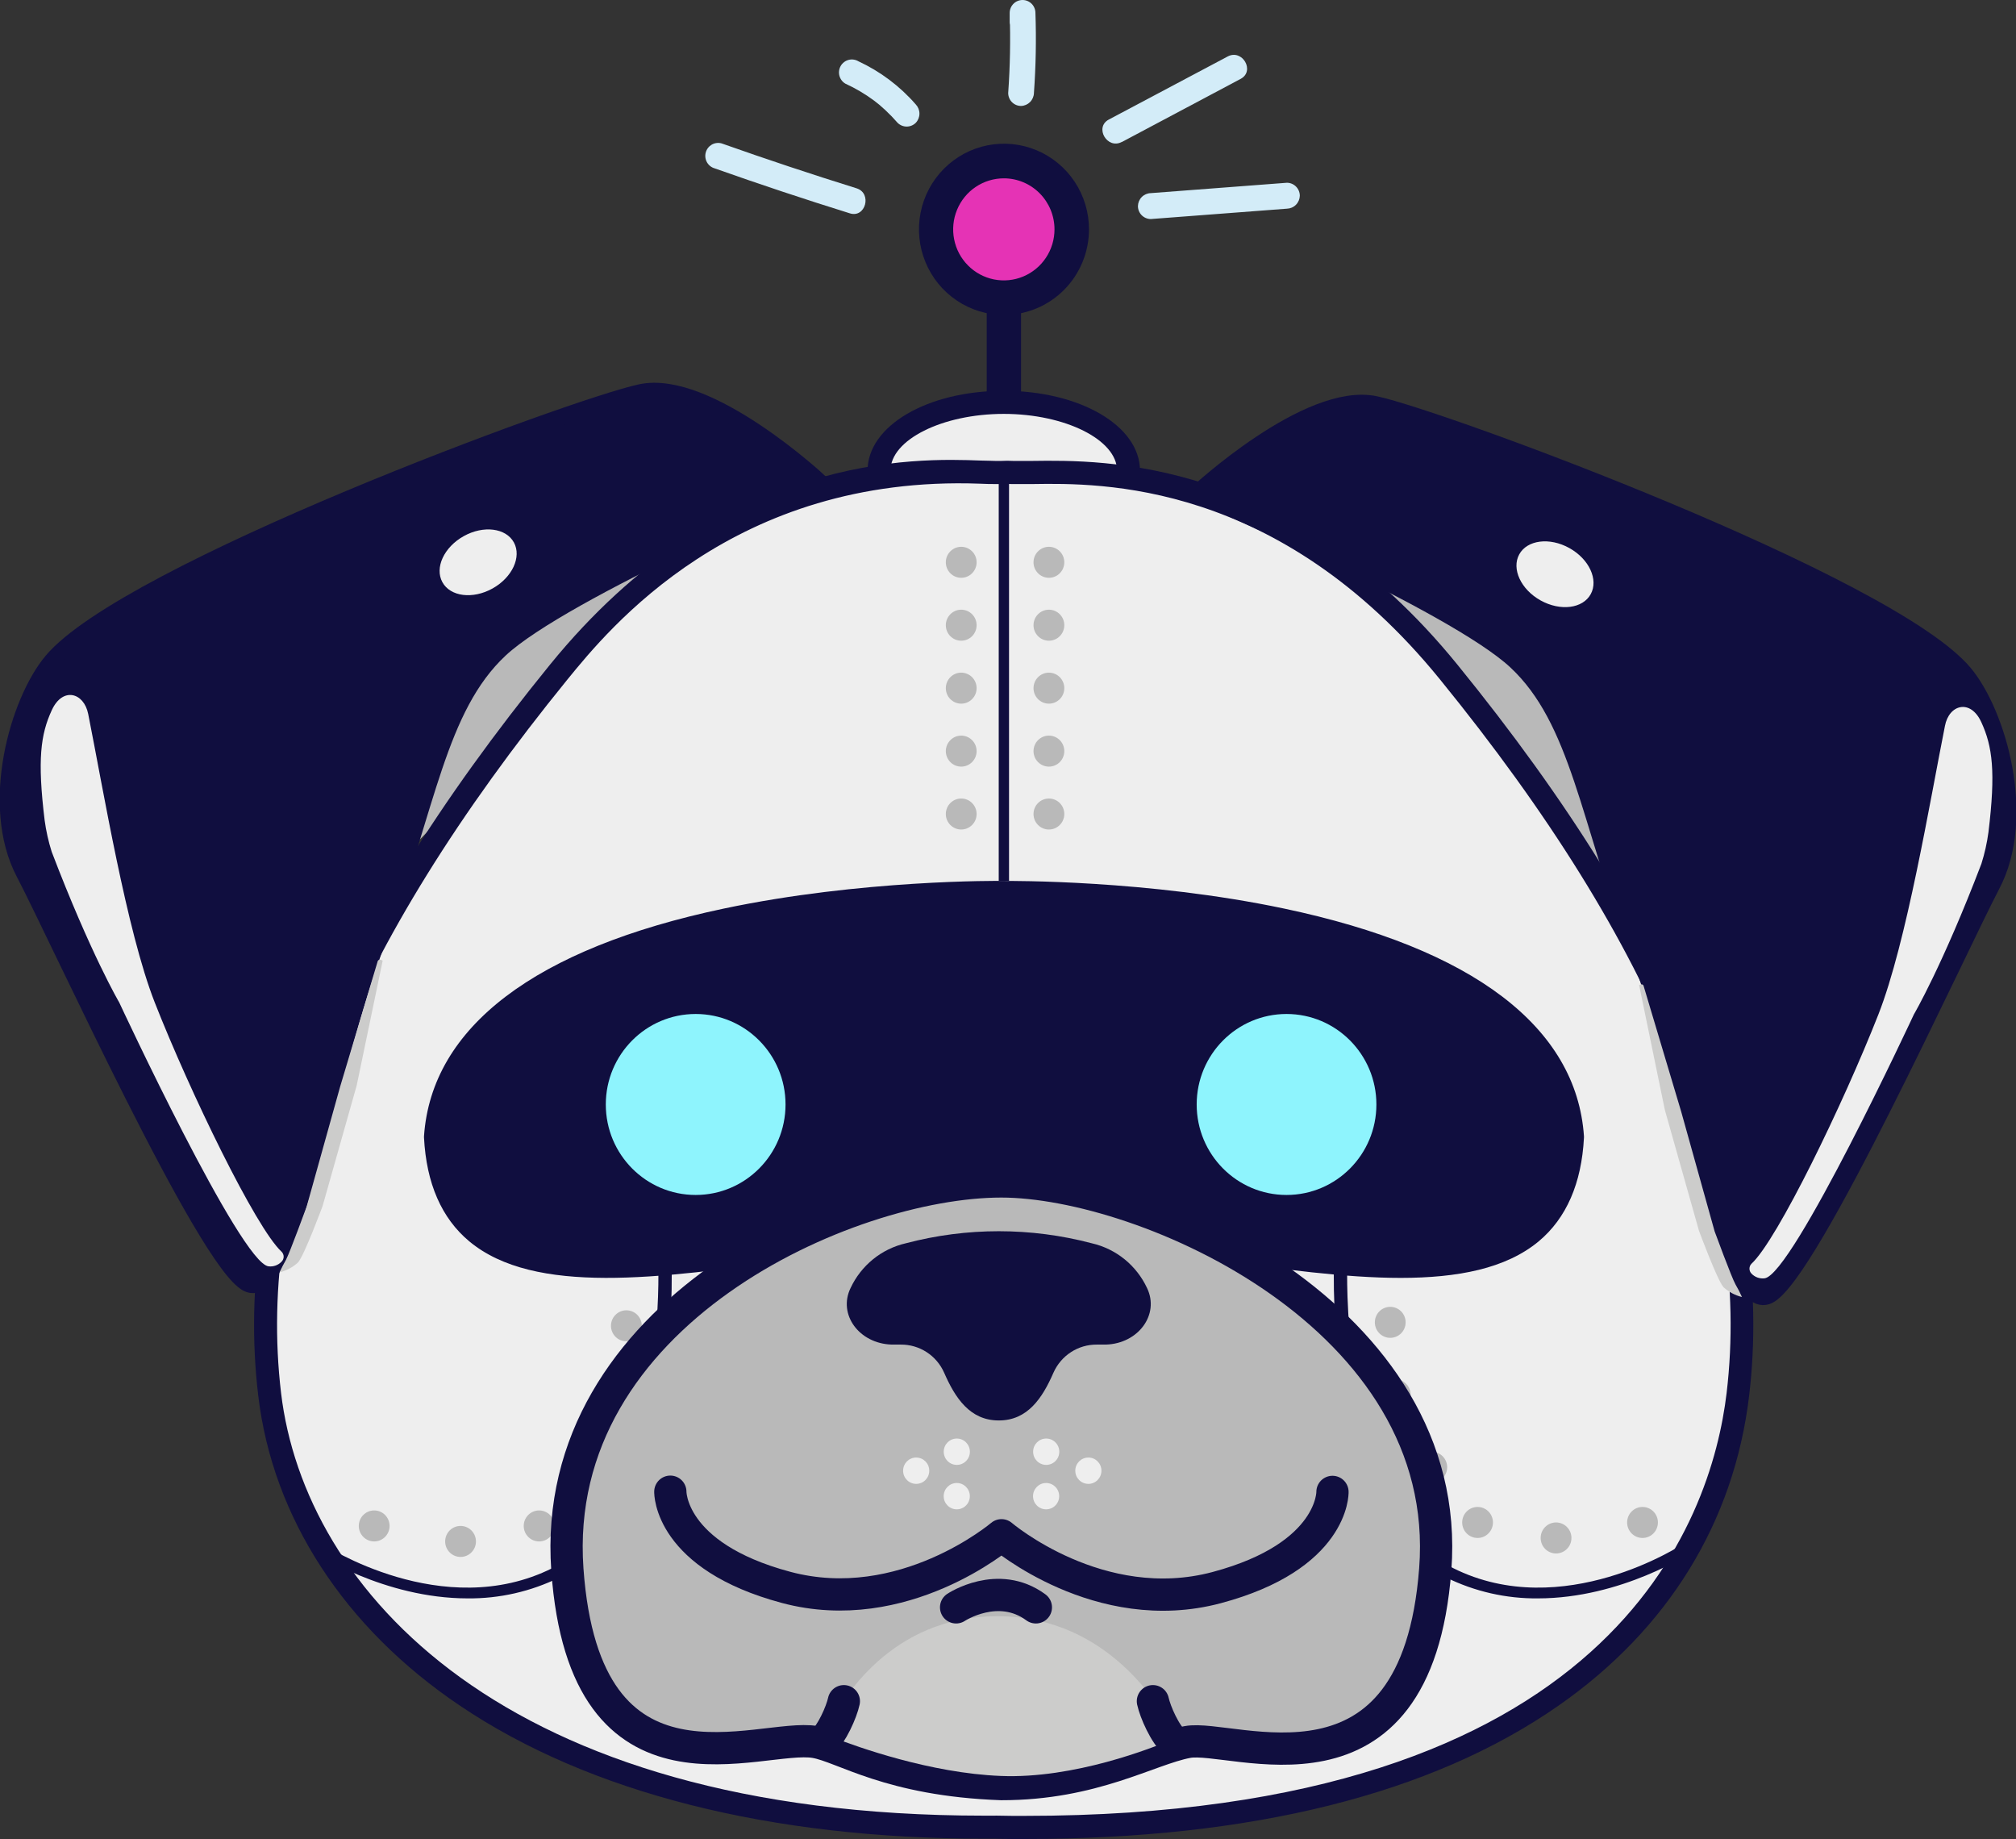<svg width="125" height="114" viewBox="0 0 125 114" fill="none" xmlns="http://www.w3.org/2000/svg">
<rect x="0" y="0" width="125" height="114" fill="#333333" stroke="none"/>
<g clip-path="url(#clip0_424_6966)">
<path d="M83.891 33.896L97.355 43.575L101.803 57.122L91.164 44.254L83.891 33.896Z" fill="#B9B9B9"/>
<path d="M43.135 32.954L29.029 41.627L24.368 53.763L35.517 42.235L43.135 32.954Z" fill="#B9B9B9"/>
<path d="M54.515 29.174C54.515 26.836 57.976 24.94 62.245 24.94C66.513 24.94 69.974 26.836 69.974 29.174" fill="#EEEEEE"/>
<path d="M70.683 29.174H69.262C69.262 27.267 66.05 25.657 62.238 25.657C58.426 25.657 55.214 27.264 55.214 29.174H53.793C53.793 26.399 57.5 24.226 62.232 24.226C66.963 24.226 70.683 26.399 70.683 29.174Z" fill="#100E3F"/>
<path d="M61.726 113.264C32.572 113.495 18.377 100.315 16.726 86.444C15.075 72.572 21.681 57.608 34.66 41.656C46.183 27.492 58.948 29.312 61.716 29.286C62.243 29.286 62.355 29.26 62.773 29.286C65.535 29.473 78.306 27.492 89.826 41.656C102.805 57.608 109.414 72.579 107.76 86.444C106.107 100.309 93.702 113.495 62.732 113.28L61.726 113.264Z" fill="#EEEEEE"/>
<path d="M63.501 114H62.731L61.716 113.981H61.026C47.741 113.981 36.511 111.133 28.51 105.729C21.352 100.907 16.911 94.072 16.013 86.527C14.398 72.977 20.314 58.151 34.104 41.2C44.877 27.965 56.882 28.405 60.815 28.55C61.173 28.55 61.47 28.572 61.697 28.572H62.099C62.335 28.558 62.572 28.558 62.808 28.572C63.082 28.572 63.501 28.572 64.024 28.572C68.373 28.515 79.906 28.341 90.362 41.197C104.152 58.145 110.068 72.971 108.453 86.524C107.52 94.345 103.434 100.99 96.639 105.729C88.772 111.219 77.623 114 63.501 114ZM61.729 112.55L62.757 112.566H63.526C99.979 112.566 106.112 94.265 107.057 86.353C108.622 73.212 102.808 58.736 89.276 42.106C79.251 29.781 68.204 29.945 64.053 30.006C63.494 30.006 63.054 30.006 62.718 30.006C62.528 29.995 62.337 29.995 62.147 30.006H61.716C61.476 30.006 61.154 30.006 60.758 29.984C45.496 29.421 37.744 38.985 35.19 42.113C21.677 58.739 15.863 73.215 17.428 86.357C18.874 98.483 31.157 112.553 61.007 112.553H61.729V112.55Z" fill="#100E3F"/>
<path d="M63.309 17.787H61.18V24.94H63.309V17.787Z" fill="#100E3F"/>
<path d="M62.245 18.452C64.567 18.452 66.45 16.557 66.45 14.219C66.45 11.88 64.567 9.985 62.245 9.985C59.922 9.985 58.04 11.88 58.04 14.219C58.04 16.557 59.922 18.452 62.245 18.452Z" fill="#E533B5"/>
<path d="M62.245 19.523C61.202 19.522 60.183 19.209 59.317 18.625C58.451 18.041 57.776 17.211 57.379 16.241C56.981 15.271 56.877 14.204 57.082 13.175C57.286 12.146 57.789 11.201 58.527 10.459C59.265 9.718 60.204 9.213 61.227 9.009C62.249 8.805 63.309 8.911 64.272 9.314C65.235 9.716 66.057 10.397 66.636 11.27C67.214 12.143 67.523 13.169 67.522 14.219C67.521 15.627 66.964 16.976 65.974 17.971C64.984 18.965 63.643 19.524 62.245 19.523ZM62.245 11.055C61.623 11.055 61.015 11.24 60.498 11.587C59.981 11.934 59.578 12.428 59.34 13.006C59.101 13.584 59.039 14.22 59.16 14.834C59.28 15.448 59.579 16.012 60.019 16.454C60.458 16.897 61.018 17.199 61.627 17.321C62.237 17.443 62.869 17.381 63.443 17.141C64.017 16.902 64.508 16.497 64.853 15.976C65.199 15.456 65.383 14.844 65.383 14.219C65.383 13.38 65.052 12.576 64.464 11.983C63.876 11.39 63.077 11.056 62.245 11.055Z" fill="#100E3F"/>
<path d="M28.994 99.084C23.806 99.084 19.512 96.258 19.454 96.216L19.984 95.705C20.058 95.757 27.449 100.614 34.253 97.206C41.057 93.799 40.827 79.098 40.821 78.95H41.651C41.664 81.631 41.424 84.307 40.936 86.942C39.856 92.603 37.743 96.264 34.694 97.785C32.92 98.659 30.969 99.104 28.994 99.084Z" fill="#100E3F"/>
<path d="M95.359 99.084C100.548 99.084 104.839 96.258 104.896 96.216L104.366 95.705C104.293 95.757 96.901 100.614 90.097 97.206C83.293 93.799 83.526 79.098 83.53 78.95H82.7C82.688 81.631 82.928 84.306 83.415 86.942C84.497 92.603 86.608 96.264 89.66 97.785C91.433 98.659 93.385 99.104 95.359 99.084Z" fill="#100E3F"/>
<path d="M62.564 29.771H61.925V54.611H62.564V29.771Z" fill="#100E3F"/>
<path d="M62.244 55.328C62.244 55.328 96.408 54.801 97.497 70.486C96.781 84.216 77.382 76.153 62.244 76.153C47.107 76.153 27.707 84.216 26.992 70.486C28.068 54.801 62.244 55.328 62.244 55.328Z" fill="#100E3F"/>
<path d="M86.855 79.217C83.4 79.217 79.432 78.667 75.361 78.101C70.974 77.497 66.437 76.87 62.251 76.87C58.065 76.87 53.528 77.513 49.141 78.101C40.913 79.243 33.139 80.316 29.097 76.951C27.382 75.523 26.437 73.36 26.29 70.521V70.434C26.753 63.667 33.183 58.787 44.882 56.322C53.397 54.525 61.897 54.602 62.251 54.608C62.605 54.615 71.108 54.528 79.62 56.322C91.319 58.787 97.749 63.667 98.212 70.434V70.521C98.065 73.356 97.12 75.52 95.406 76.951C93.362 78.648 90.374 79.214 86.855 79.217ZM62.245 75.44C66.526 75.44 71.114 76.082 75.546 76.687C83.461 77.78 90.932 78.815 94.496 75.848C95.9 74.678 96.651 72.926 96.785 70.492C95.709 55.705 62.586 56.045 62.258 56.042H62.235C61.916 56.042 28.78 55.705 27.704 70.492C27.839 72.926 28.589 74.671 29.994 75.848C33.557 78.815 41.028 77.777 48.943 76.687C53.378 76.073 57.963 75.44 62.245 75.44Z" fill="#100E3F"/>
<path d="M43.134 74.076C46.211 74.076 48.706 71.565 48.706 68.467C48.706 65.369 46.211 62.857 43.134 62.857C40.057 62.857 37.562 65.369 37.562 68.467C37.562 71.565 40.057 74.076 43.134 74.076Z" fill="#8EF4FD"/>
<path d="M79.77 74.076C82.847 74.076 85.342 71.565 85.342 68.467C85.342 65.369 82.847 62.857 79.77 62.857C76.693 62.857 74.199 65.369 74.199 68.467C74.199 71.565 76.693 74.076 79.77 74.076Z" fill="#8EF4FD"/>
<path d="M65.037 35.818C65.564 35.818 65.991 35.388 65.991 34.857C65.991 34.326 65.564 33.896 65.037 33.896C64.51 33.896 64.082 34.326 64.082 34.857C64.082 35.388 64.51 35.818 65.037 35.818Z" fill="#B9B9B9"/>
<path d="M65.037 51.422C65.564 51.422 65.991 50.992 65.991 50.461C65.991 49.931 65.564 49.5 65.037 49.5C64.51 49.5 64.082 49.931 64.082 50.461C64.082 50.992 64.51 51.422 65.037 51.422Z" fill="#B9B9B9"/>
<path d="M59.599 35.818C60.126 35.818 60.554 35.388 60.554 34.857C60.554 34.326 60.126 33.896 59.599 33.896C59.072 33.896 58.645 34.326 58.645 34.857C58.645 35.388 59.072 35.818 59.599 35.818Z" fill="#B9B9B9"/>
<path d="M65.037 39.718C65.564 39.718 65.991 39.287 65.991 38.757C65.991 38.226 65.564 37.795 65.037 37.795C64.51 37.795 64.082 38.226 64.082 38.757C64.082 39.287 64.51 39.718 65.037 39.718Z" fill="#B9B9B9"/>
<path d="M59.599 51.422C60.126 51.422 60.554 50.992 60.554 50.461C60.554 49.931 60.126 49.5 59.599 49.5C59.072 49.5 58.645 49.931 58.645 50.461C58.645 50.992 59.072 51.422 59.599 51.422Z" fill="#B9B9B9"/>
<path d="M59.599 39.718C60.126 39.718 60.554 39.287 60.554 38.757C60.554 38.226 60.126 37.795 59.599 37.795C59.072 37.795 58.645 38.226 58.645 38.757C58.645 39.287 59.072 39.718 59.599 39.718Z" fill="#B9B9B9"/>
<path d="M65.037 43.62C65.564 43.62 65.991 43.19 65.991 42.659C65.991 42.128 65.564 41.698 65.037 41.698C64.51 41.698 64.082 42.128 64.082 42.659C64.082 43.19 64.51 43.62 65.037 43.62Z" fill="#B9B9B9"/>
<path d="M59.599 43.62C60.126 43.62 60.554 43.19 60.554 42.659C60.554 42.128 60.126 41.698 59.599 41.698C59.072 41.698 58.645 42.128 58.645 42.659C58.645 43.19 59.072 43.62 59.599 43.62Z" fill="#B9B9B9"/>
<path d="M65.037 47.523C65.564 47.523 65.991 47.093 65.991 46.562C65.991 46.031 65.564 45.601 65.037 45.601C64.51 45.601 64.082 46.031 64.082 46.562C64.082 47.093 64.51 47.523 65.037 47.523Z" fill="#B9B9B9"/>
<path d="M59.599 47.523C60.126 47.523 60.554 47.093 60.554 46.562C60.554 46.031 60.126 45.601 59.599 45.601C59.072 45.601 58.645 46.031 58.645 46.562C58.645 47.093 59.072 47.523 59.599 47.523Z" fill="#B9B9B9"/>
<path d="M38.838 83.148C39.365 83.148 39.793 82.718 39.793 82.187C39.793 81.656 39.365 81.226 38.838 81.226C38.311 81.226 37.883 81.656 37.883 82.187C37.883 82.718 38.311 83.148 38.838 83.148Z" fill="#B9B9B9"/>
<path d="M38.533 87.639C39.06 87.639 39.487 87.209 39.487 86.678C39.487 86.147 39.06 85.717 38.533 85.717C38.005 85.717 37.578 86.147 37.578 86.678C37.578 87.209 38.005 87.639 38.533 87.639Z" fill="#B9B9B9"/>
<path d="M36.263 92.13C36.791 92.13 37.218 91.7 37.218 91.169C37.218 90.638 36.791 90.208 36.263 90.208C35.736 90.208 35.309 90.638 35.309 91.169C35.309 91.7 35.736 92.13 36.263 92.13Z" fill="#B9B9B9"/>
<path d="M33.427 95.554C33.955 95.554 34.382 95.124 34.382 94.593C34.382 94.062 33.955 93.632 33.427 93.632C32.9 93.632 32.473 94.062 32.473 94.593C32.473 95.124 32.9 95.554 33.427 95.554Z" fill="#B9B9B9"/>
<path d="M28.557 96.515C29.084 96.515 29.511 96.085 29.511 95.554C29.511 95.023 29.084 94.593 28.557 94.593C28.029 94.593 27.602 95.023 27.602 95.554C27.602 96.085 28.029 96.515 28.557 96.515Z" fill="#B9B9B9"/>
<path d="M23.201 95.554C23.728 95.554 24.155 95.124 24.155 94.593C24.155 94.062 23.728 93.632 23.201 93.632C22.674 93.632 22.246 94.062 22.246 94.593C22.246 95.124 22.674 95.554 23.201 95.554Z" fill="#B9B9B9"/>
<path d="M86.2 82.933C86.728 82.933 87.155 82.503 87.155 81.972C87.155 81.441 86.728 81.011 86.2 81.011C85.673 81.011 85.246 81.441 85.246 81.972C85.246 82.503 85.673 82.933 86.2 82.933Z" fill="#B9B9B9"/>
<path d="M86.51 87.424C87.038 87.424 87.465 86.994 87.465 86.463C87.465 85.932 87.038 85.502 86.51 85.502C85.983 85.502 85.556 85.932 85.556 86.463C85.556 86.994 85.983 87.424 86.51 87.424Z" fill="#B9B9B9"/>
<path d="M88.775 91.915C89.302 91.915 89.73 91.485 89.73 90.954C89.73 90.423 89.302 89.993 88.775 89.993C88.248 89.993 87.82 90.423 87.82 90.954C87.82 91.485 88.248 91.915 88.775 91.915Z" fill="#B9B9B9"/>
<path d="M91.616 95.339C92.143 95.339 92.57 94.908 92.57 94.377C92.57 93.847 92.143 93.416 91.616 93.416C91.088 93.416 90.661 93.847 90.661 94.377C90.661 94.908 91.088 95.339 91.616 95.339Z" fill="#B9B9B9"/>
<path d="M96.481 96.3C97.009 96.3 97.436 95.87 97.436 95.339C97.436 94.808 97.009 94.377 96.481 94.377C95.954 94.377 95.527 94.808 95.527 95.339C95.527 95.87 95.954 96.3 96.481 96.3Z" fill="#B9B9B9"/>
<path d="M101.842 95.339C102.37 95.339 102.797 94.908 102.797 94.377C102.797 93.847 102.37 93.416 101.842 93.416C101.315 93.416 100.888 93.847 100.888 94.377C100.888 94.908 101.315 95.339 101.842 95.339Z" fill="#B9B9B9"/>
<path d="M73.624 107.988C76.434 107.455 87.819 112.569 88.991 97.29C90.198 81.589 70.951 73.237 62.085 73.237C52.574 73.237 34.049 81.368 35.179 97.29C36.264 112.569 47.139 107.394 50.549 107.988C52.315 108.294 55.147 110.348 62.085 110.596C67.8 110.602 71.226 108.439 73.624 107.988Z" fill="#B9B9B9" stroke="#100E3F" stroke-width="2" stroke-miterlimit="10"/>
<path d="M61.923 88.054C60.139 88.054 59.222 86.656 58.542 85.097C58.311 84.573 57.933 84.128 57.454 83.818C56.975 83.508 56.417 83.346 55.847 83.351C55.653 83.351 55.468 83.351 55.292 83.351C53.271 83.293 51.943 81.483 52.738 79.847C53.062 79.154 53.538 78.544 54.13 78.063C54.722 77.583 55.416 77.244 56.157 77.073C59.941 76.073 63.918 76.073 67.703 77.073C68.444 77.244 69.137 77.583 69.73 78.063C70.322 78.544 70.798 79.154 71.122 79.847C71.911 81.483 70.582 83.293 68.568 83.351C68.392 83.351 68.207 83.351 68.012 83.351C67.443 83.346 66.884 83.508 66.406 83.818C65.927 84.128 65.549 84.573 65.317 85.097C64.637 86.656 63.721 88.054 61.936 88.054" fill="#100E3F"/>
<path d="M41.563 92.471C41.563 92.471 41.47 96.457 48.74 98.402C56.01 100.347 62.096 95.171 62.096 95.171C62.096 95.171 68.162 100.36 75.442 98.415C82.722 96.47 82.619 92.484 82.619 92.484" stroke="#100E3F" stroke-width="2" stroke-linecap="round" stroke-linejoin="round"/>
<path d="M51.657 107.709C51.591 107.683 51.531 107.643 51.481 107.593C51.431 107.542 51.392 107.482 51.366 107.416C51.341 107.349 51.329 107.278 51.331 107.207C51.334 107.136 51.352 107.066 51.382 107.002C52.197 105.346 55.262 100.18 61.842 100.19C68.835 100.19 72.142 106.095 72.81 107.448C72.827 107.484 72.837 107.522 72.839 107.561C72.841 107.601 72.835 107.64 72.821 107.677C72.807 107.714 72.786 107.747 72.759 107.775C72.732 107.803 72.699 107.826 72.663 107.841C71.472 108.345 66.596 110.281 62.047 110.091C57.675 109.917 53.154 108.291 51.657 107.709Z" fill="#CCCCCB"/>
<path d="M50.969 108.03C51.575 107.497 52.176 106.134 52.322 105.458L50.969 108.03Z" fill="#CCCCCB"/>
<path d="M50.969 108.03C51.575 107.497 52.176 106.134 52.322 105.458" stroke="#100E3F" stroke-width="2" stroke-miterlimit="10" stroke-linecap="round"/>
<path d="M72.839 108.03C72.232 107.497 71.632 106.134 71.485 105.458L72.839 108.03Z" fill="#CCCCCB"/>
<path d="M72.839 108.03C72.232 107.497 71.632 106.134 71.485 105.458" stroke="#100E3F" stroke-width="2" stroke-miterlimit="10" stroke-linecap="round"/>
<path d="M59.282 99.64C59.282 99.64 61.881 97.913 64.228 99.64H59.282Z" fill="#B9B9B9"/>
<path d="M59.282 99.64C59.282 99.64 61.881 97.913 64.228 99.64" stroke="#100E3F" stroke-width="2" stroke-linecap="round" stroke-linejoin="round"/>
<path d="M50.803 29.845C50.803 29.845 43.9 23.416 39.724 24.313C35.548 25.21 7.846 35.432 3.207 40.978C1.113 43.476 -0.726 49.889 1.48 54.107C3.686 58.325 12.712 78.217 15.334 79.574C17.955 80.93 20.388 66.313 23.463 58.173C26.537 50.034 27.131 43.89 31.02 40.264C34.909 36.638 50.803 29.845 50.803 29.845Z" fill="#100E3F" stroke="#100E3F" stroke-miterlimit="10"/>
<path d="M30.537 36.481C31.761 35.801 32.354 34.522 31.863 33.625C31.371 32.729 29.98 32.553 28.756 33.234C27.531 33.915 26.938 35.193 27.43 36.09C27.922 36.987 29.313 37.162 30.537 36.481Z" fill="#EEEEEE"/>
<path d="M3.212 44.022C2.516 45.527 2.311 47.096 2.768 50.85C2.858 51.512 3.004 52.165 3.205 52.802C5.622 59.131 7.391 62.14 7.391 62.14C7.391 62.14 14.917 78.314 16.651 78.5C16.797 78.518 16.947 78.502 17.086 78.452C17.226 78.403 17.352 78.321 17.455 78.214C17.497 78.174 17.53 78.125 17.553 78.072C17.576 78.018 17.588 77.96 17.588 77.902C17.588 77.844 17.576 77.786 17.553 77.733C17.53 77.679 17.497 77.63 17.455 77.59C15.859 76.118 11.778 67.695 9.594 62.14C7.848 57.691 6.401 48.931 5.469 44.26C5.204 42.926 3.882 42.563 3.212 44.022Z" fill="#EEEEEE"/>
<path d="M74.199 30.588C74.199 30.588 81.102 24.159 85.281 25.055C89.46 25.952 117.155 36.175 121.801 41.717C123.895 44.218 125.735 50.632 123.528 54.849C121.322 59.067 112.296 78.96 109.674 80.316C107.053 81.673 104.62 67.056 101.545 58.916C98.471 50.776 97.877 44.633 93.988 41.007C90.099 37.381 74.199 30.588 74.199 30.588Z" fill="#100E3F" stroke="#100E3F" stroke-miterlimit="10"/>
<path d="M98.632 36.83C99.124 35.933 98.53 34.654 97.306 33.974C96.082 33.293 94.691 33.468 94.199 34.365C93.707 35.262 94.301 36.541 95.525 37.221C96.749 37.902 98.14 37.727 98.632 36.83Z" fill="#EEEEEE"/>
<path d="M122.848 44.765C123.541 46.269 123.749 47.838 123.292 51.59C123.203 52.253 123.056 52.907 122.855 53.544C120.438 59.874 118.669 62.883 118.669 62.883C118.669 62.883 111.143 79.053 109.409 79.243C109.263 79.261 109.113 79.244 108.974 79.195C108.834 79.145 108.708 79.064 108.605 78.957C108.563 78.916 108.53 78.868 108.508 78.814C108.485 78.76 108.474 78.703 108.474 78.645C108.474 78.586 108.485 78.529 108.508 78.475C108.53 78.422 108.563 78.373 108.605 78.333C110.201 76.861 114.285 68.438 116.469 62.883C118.215 58.434 119.662 49.674 120.594 45.003C120.843 43.669 122.178 43.305 122.848 44.765Z" fill="#EEEEEE"/>
<path d="M23.425 59.565L21.087 67.371L19.012 74.803C19.012 74.803 17.949 77.696 17.735 78.095C17.587 78.346 17.454 78.606 17.336 78.873C17.761 78.768 18.152 78.558 18.476 78.262C18.862 77.838 20.002 74.764 20.002 74.764L22.116 67.29L23.728 59.549C23.728 59.549 23.505 59.414 23.425 59.565Z" fill="#CCCCCB"/>
<path d="M101.904 61.096L104.238 68.901L106.314 76.333C106.314 76.333 107.377 79.227 107.61 79.625C107.758 79.876 107.891 80.136 108.009 80.403C107.584 80.299 107.191 80.09 106.866 79.796C106.48 79.368 105.343 76.295 105.343 76.295L103.229 68.811L101.633 61.07C101.633 61.07 101.828 60.944 101.904 61.096Z" fill="#CCCCCB"/>
<path d="M59.326 90.809C59.774 90.809 60.137 90.444 60.137 89.993C60.137 89.542 59.774 89.176 59.326 89.176C58.878 89.176 58.515 89.542 58.515 89.993C58.515 90.444 58.878 90.809 59.326 90.809Z" fill="#EEEEEE"/>
<path d="M59.323 93.564C59.771 93.564 60.134 93.198 60.134 92.748C60.134 92.297 59.771 91.931 59.323 91.931C58.875 91.931 58.512 92.297 58.512 92.748C58.512 93.198 58.875 93.564 59.323 93.564Z" fill="#EEEEEE"/>
<path d="M64.869 90.809C65.317 90.809 65.68 90.444 65.68 89.993C65.68 89.542 65.317 89.176 64.869 89.176C64.421 89.176 64.058 89.542 64.058 89.993C64.058 90.444 64.421 90.809 64.869 90.809Z" fill="#EEEEEE"/>
<path d="M67.483 91.986C67.931 91.986 68.294 91.62 68.294 91.169C68.294 90.718 67.931 90.353 67.483 90.353C67.035 90.353 66.672 90.718 66.672 91.169C66.672 91.62 67.035 91.986 67.483 91.986Z" fill="#EEEEEE"/>
<path d="M56.807 91.986C57.255 91.986 57.618 91.62 57.618 91.169C57.618 90.718 57.255 90.353 56.807 90.353C56.359 90.353 55.996 90.718 55.996 91.169C55.996 91.62 56.359 91.986 56.807 91.986Z" fill="#EEEEEE"/>
<path d="M64.863 93.564C65.311 93.564 65.674 93.198 65.674 92.748C65.674 92.297 65.311 91.931 64.863 91.931C64.415 91.931 64.052 92.297 64.052 92.748C64.052 93.198 64.415 93.564 64.863 93.564Z" fill="#EEEEEE"/>
<path d="M53.11 11.673C50.302 10.798 47.513 9.87 44.742 8.889C44.641 8.861 44.535 8.853 44.431 8.866C44.327 8.879 44.226 8.912 44.135 8.964C44.044 9.017 43.964 9.086 43.9 9.169C43.835 9.253 43.788 9.348 43.76 9.45C43.732 9.551 43.724 9.658 43.737 9.762C43.75 9.867 43.783 9.968 43.835 10.06C43.887 10.152 43.956 10.232 44.039 10.297C44.121 10.362 44.216 10.41 44.317 10.438C47.084 11.418 49.873 12.346 52.685 13.222C53.669 13.544 54.09 11.978 53.11 11.673Z" fill="#D3ECF8"/>
<path d="M56.78 6.471C55.793 5.338 54.58 4.427 53.22 3.797C53.037 3.689 52.819 3.659 52.615 3.713C52.41 3.768 52.235 3.902 52.128 4.086C52.022 4.27 51.992 4.489 52.046 4.695C52.1 4.902 52.233 5.078 52.416 5.185C53.055 5.478 53.662 5.838 54.226 6.259L54.315 6.33C54.437 6.42 54.236 6.262 54.315 6.33L54.517 6.49C54.647 6.603 54.775 6.715 54.9 6.831C55.164 7.078 55.416 7.339 55.653 7.612C55.804 7.762 56.007 7.846 56.218 7.846C56.43 7.846 56.633 7.762 56.783 7.612C56.928 7.459 57.009 7.255 57.009 7.043C57.009 6.832 56.928 6.628 56.783 6.474L56.78 6.471Z" fill="#D3ECF8"/>
<path d="M64.108 5.764C64.227 4.113 64.258 2.458 64.201 0.804C64.201 0.591 64.117 0.386 63.967 0.235C63.817 0.085 63.614 0 63.403 0C63.191 0 62.988 0.085 62.838 0.235C62.688 0.386 62.604 0.591 62.604 0.804V1.363C62.604 1.576 62.688 1.781 62.838 1.931C62.988 2.082 63.191 2.167 63.403 2.167C63.614 2.167 63.817 2.082 63.967 1.931C64.117 1.781 64.201 1.576 64.201 1.363V0.804H62.604C62.661 2.458 62.63 4.113 62.512 5.764C62.512 5.977 62.596 6.182 62.745 6.332C62.895 6.483 63.098 6.568 63.31 6.568C63.52 6.562 63.72 6.475 63.868 6.326C64.017 6.176 64.103 5.975 64.108 5.764Z" fill="#D3ECF8"/>
<path d="M69.556 8.805L76.925 4.89C77.835 4.404 77.031 3.019 76.121 3.501L68.752 7.41C67.842 7.892 68.65 9.281 69.556 8.799V8.805Z" fill="#D3ECF8"/>
<path d="M71.354 13.579L79.796 12.936C80.006 12.93 80.206 12.844 80.354 12.694C80.502 12.545 80.588 12.344 80.594 12.132C80.592 11.92 80.508 11.716 80.358 11.566C80.209 11.415 80.007 11.33 79.796 11.329L71.354 11.972C71.144 11.976 70.944 12.063 70.795 12.212C70.646 12.362 70.561 12.564 70.556 12.775C70.556 12.988 70.641 13.192 70.79 13.343C70.94 13.493 71.142 13.578 71.354 13.579Z" fill="#D3ECF8"/>
</g>
<defs>
<clipPath id="clip0_424_6966">
<rect width="125" height="114" fill="white"/>
</clipPath>
</defs>
</svg>
